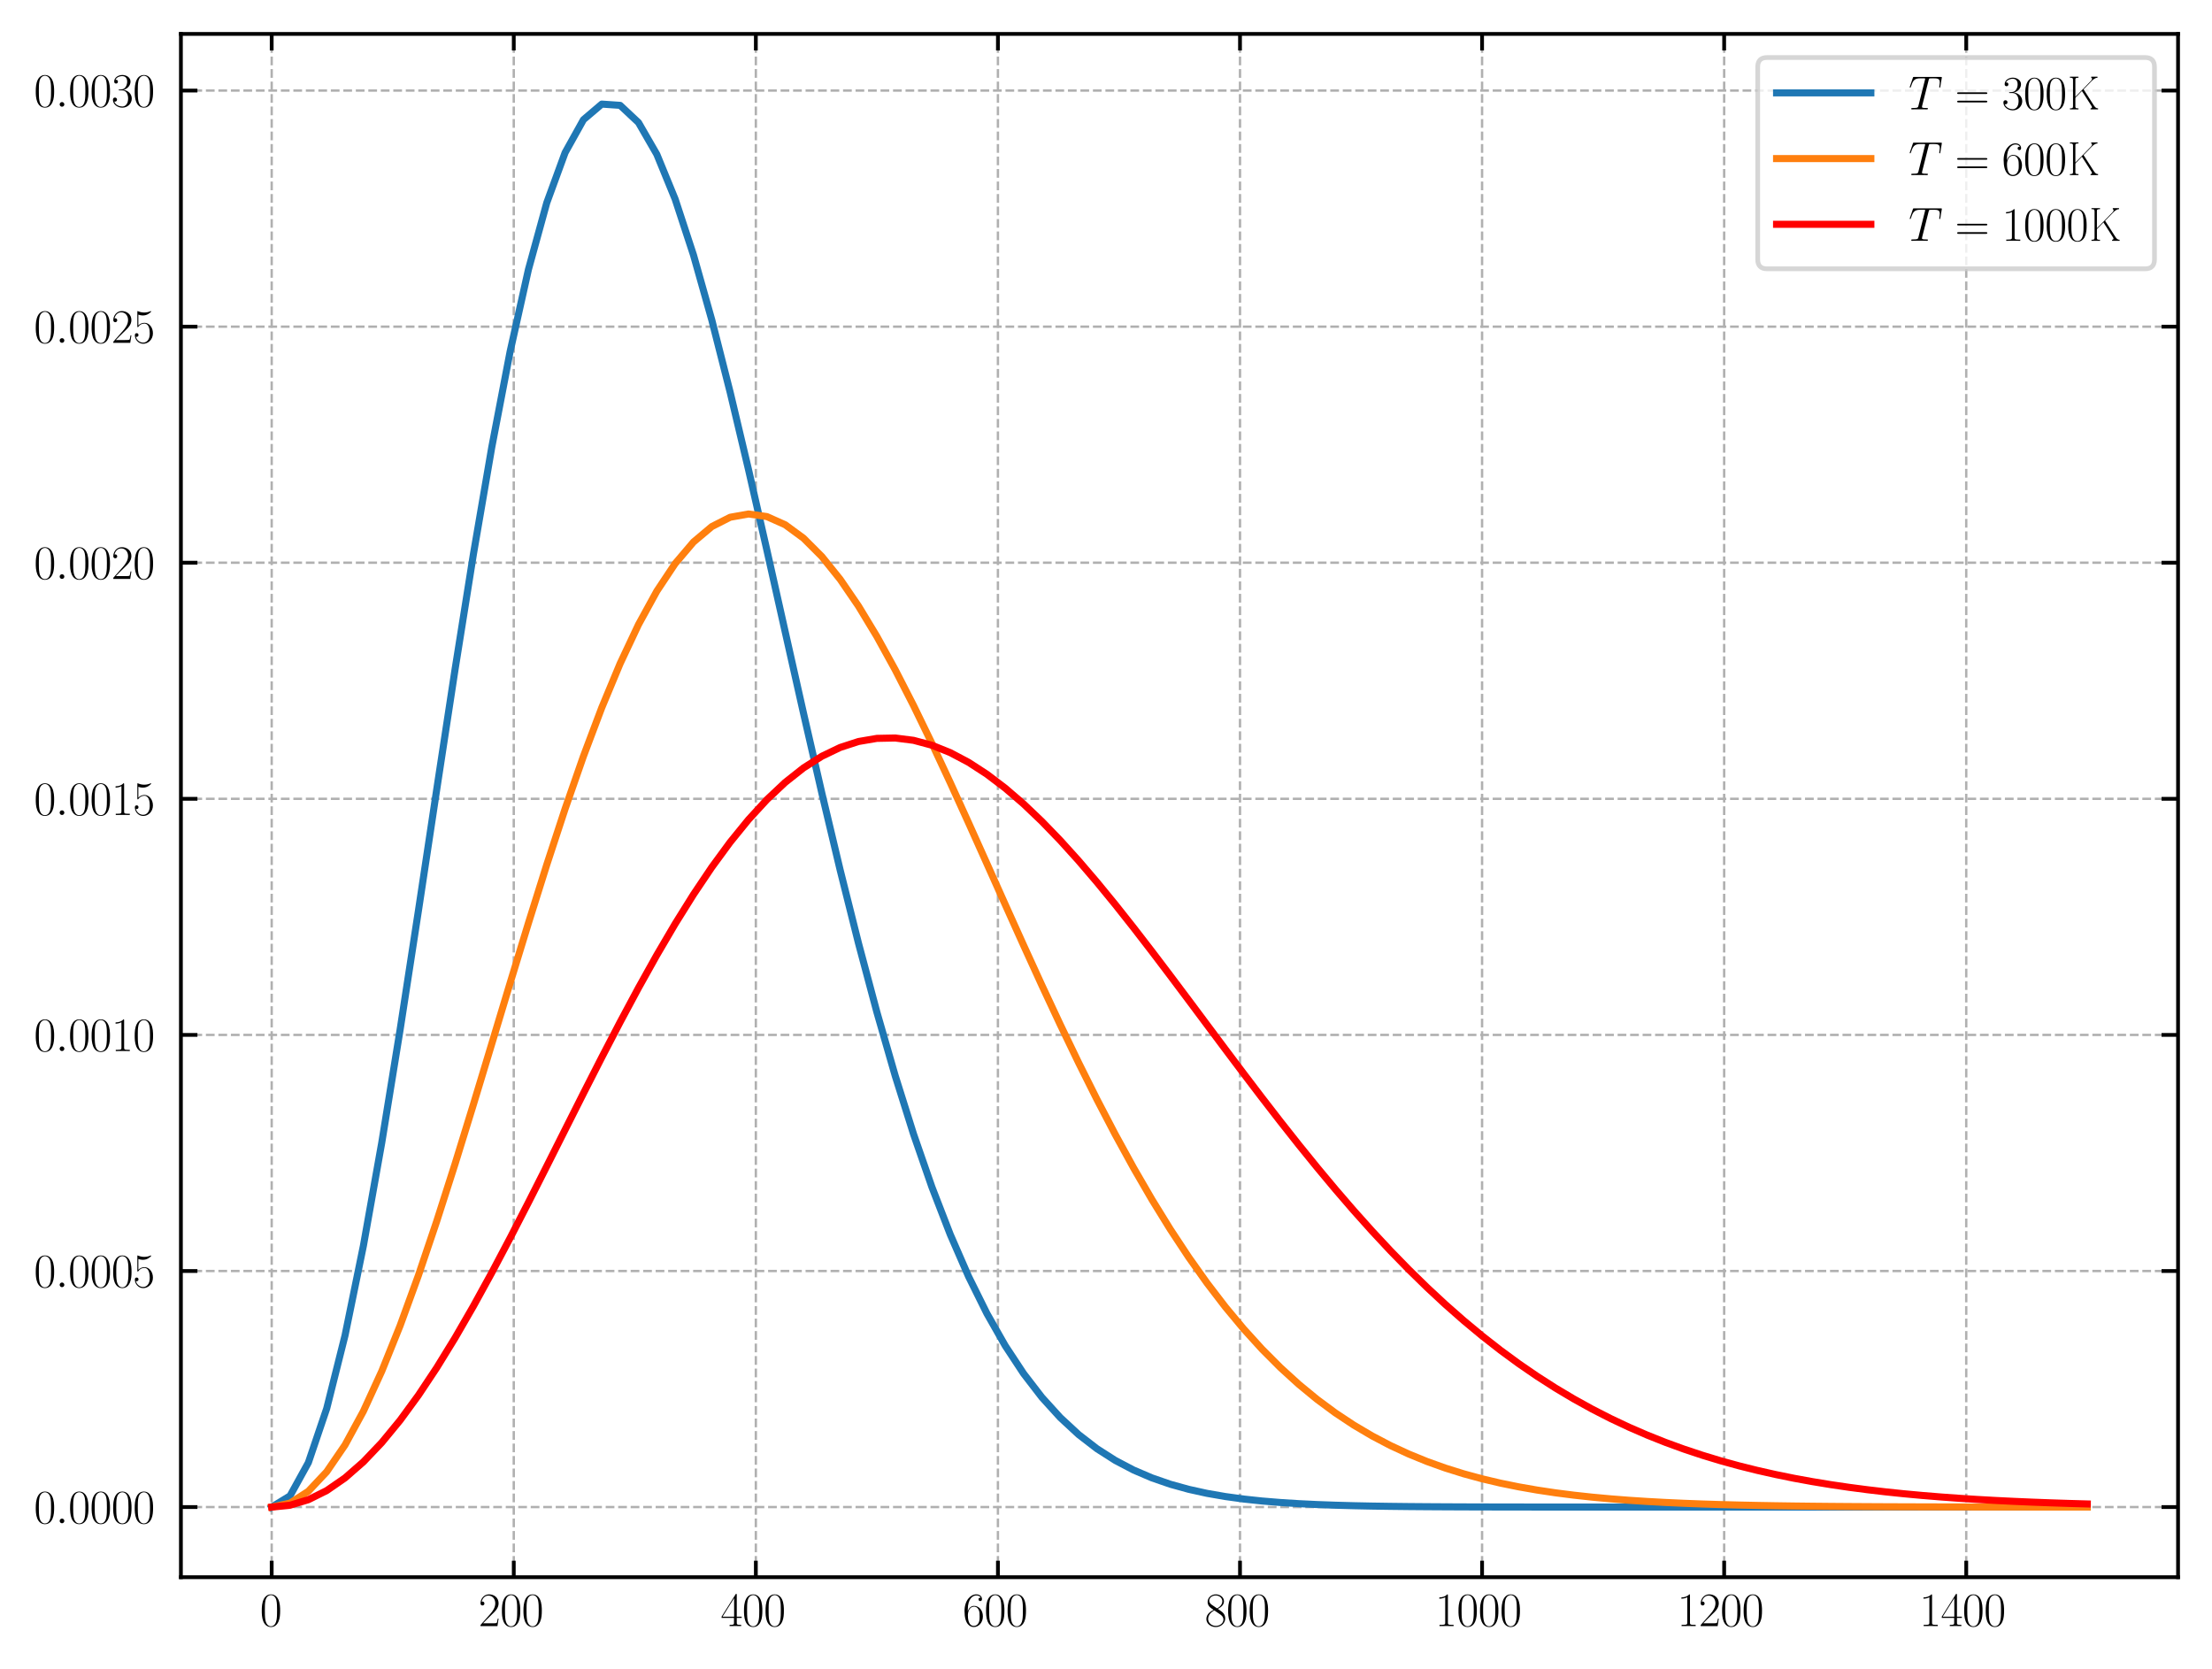 <?xml version="1.0" encoding="utf-8" standalone="no"?>
<!DOCTYPE svg PUBLIC "-//W3C//DTD SVG 1.1//EN"
  "http://www.w3.org/Graphics/SVG/1.1/DTD/svg11.dtd">
<svg xmlns:xlink="http://www.w3.org/1999/xlink" width="469.2pt" height="354pt" viewBox="0 0 469.2 354" xmlns="http://www.w3.org/2000/svg" version="1.1">
 <defs>
  <style type="text/css">*{stroke-linejoin: round; stroke-linecap: butt}</style>
 </defs>
 <g id="figure_1">
  <g id="patch_1">
   <path d="M 0 354 
L 469.2 354 
L 469.2 0 
L 0 0 
z
" style="fill: #ffffff"/>
  </g>
  <g id="axes_1">
   <g id="patch_2">
    <path d="M 38.374 334.501 
L 462 334.501 
L 462 7.2 
L 38.374 7.2 
z
" style="fill: #ffffff"/>
   </g>
   <g id="matplotlib.axis_1">
    <g id="xtick_1">
     <g id="line2d_1">
      <path d="M 57.63 334.501 
L 57.63 7.2 
" clip-path="url(#p1ff57b399e)" style="fill: none; stroke-dasharray: 1.85,0.8; stroke-dashoffset: 0; stroke: #b0b0b0; stroke-width: 0.5"/>
     </g>
     <g id="line2d_2">
      <defs>
       <path id="mb04b66359d" d="M 0 0 
L 0 -3.5 
" style="stroke: #000000; stroke-width: 0.8"/>
      </defs>
      <g>
       <use xlink:href="#mb04b66359d" x="57.63" y="334.501" style="stroke: #000000; stroke-width: 0.8"/>
      </g>
     </g>
     <g id="line2d_3">
      <defs>
       <path id="mda75bf65f1" d="M 0 0 
L 0 3.5 
" style="stroke: #000000; stroke-width: 0.8"/>
      </defs>
      <g>
       <use xlink:href="#mda75bf65f1" x="57.63" y="7.2" style="stroke: #000000; stroke-width: 0.8"/>
      </g>
     </g>
     <g id="text_1">
      <!-- $\mathdefault{0}$ -->
      <g transform="translate(55.139 344.863) scale(0.1 -0.1)">
       <defs>
        <path id="CMR17-30" d="M 2688 2038 
C 2688 2430 2682 3099 2413 3613 
C 2176 4063 1798 4224 1466 4224 
C 1158 4224 768 4082 525 3620 
C 269 3137 243 2539 243 2038 
C 243 1671 250 1112 448 623 
C 723 -39 1216 -128 1466 -128 
C 1760 -128 2208 -7 2470 604 
C 2662 1048 2688 1568 2688 2038 
z
M 1466 -26 
C 1056 -26 813 328 723 816 
C 653 1196 653 1749 653 2109 
C 653 2604 653 3015 736 3407 
C 858 3954 1216 4121 1466 4121 
C 1728 4121 2067 3947 2189 3420 
C 2272 3054 2278 2623 2278 2109 
C 2278 1691 2278 1176 2202 797 
C 2067 96 1690 -26 1466 -26 
z
" transform="scale(0.016)"/>
       </defs>
       <use xlink:href="#CMR17-30" transform="scale(0.996)"/>
      </g>
     </g>
    </g>
    <g id="xtick_2">
     <g id="line2d_4">
      <path d="M 108.978 334.501 
L 108.978 7.2 
" clip-path="url(#p1ff57b399e)" style="fill: none; stroke-dasharray: 1.85,0.8; stroke-dashoffset: 0; stroke: #b0b0b0; stroke-width: 0.5"/>
     </g>
     <g id="line2d_5">
      <g>
       <use xlink:href="#mb04b66359d" x="108.978" y="334.501" style="stroke: #000000; stroke-width: 0.8"/>
      </g>
     </g>
     <g id="line2d_6">
      <g>
       <use xlink:href="#mda75bf65f1" x="108.978" y="7.2" style="stroke: #000000; stroke-width: 0.8"/>
      </g>
     </g>
     <g id="text_2">
      <!-- $\mathdefault{200}$ -->
      <g transform="translate(101.506 344.863) scale(0.1 -0.1)">
       <defs>
        <path id="CMR17-32" d="M 2669 990 
L 2554 990 
C 2490 537 2438 460 2413 422 
C 2381 371 1920 371 1830 371 
L 602 371 
C 832 620 1280 1073 1824 1596 
C 2214 1966 2669 2400 2669 3033 
C 2669 3788 2067 4224 1395 4224 
C 691 4224 262 3603 262 3027 
C 262 2777 448 2745 525 2745 
C 589 2745 781 2783 781 3007 
C 781 3206 614 3264 525 3264 
C 486 3264 448 3257 422 3244 
C 544 3788 915 4057 1306 4057 
C 1862 4057 2227 3616 2227 3033 
C 2227 2477 1901 1998 1536 1583 
L 262 147 
L 262 0 
L 2515 0 
L 2669 990 
z
" transform="scale(0.016)"/>
       </defs>
       <use xlink:href="#CMR17-32" transform="scale(0.996)"/>
       <use xlink:href="#CMR17-30" transform="translate(45.69 0) scale(0.996)"/>
       <use xlink:href="#CMR17-30" transform="translate(91.381 0) scale(0.996)"/>
      </g>
     </g>
    </g>
    <g id="xtick_3">
     <g id="line2d_7">
      <path d="M 160.327 334.501 
L 160.327 7.2 
" clip-path="url(#p1ff57b399e)" style="fill: none; stroke-dasharray: 1.85,0.8; stroke-dashoffset: 0; stroke: #b0b0b0; stroke-width: 0.5"/>
     </g>
     <g id="line2d_8">
      <g>
       <use xlink:href="#mb04b66359d" x="160.327" y="334.501" style="stroke: #000000; stroke-width: 0.8"/>
      </g>
     </g>
     <g id="line2d_9">
      <g>
       <use xlink:href="#mda75bf65f1" x="160.327" y="7.2" style="stroke: #000000; stroke-width: 0.8"/>
      </g>
     </g>
     <g id="text_3">
      <!-- $\mathdefault{400}$ -->
      <g transform="translate(152.855 344.863) scale(0.1 -0.1)">
       <defs>
        <path id="CMR17-34" d="M 2150 4147 
C 2150 4281 2144 4288 2029 4288 
L 128 1254 
L 128 1088 
L 1779 1088 
L 1779 460 
C 1779 230 1766 166 1318 166 
L 1197 166 
L 1197 0 
C 1402 12 1747 12 1965 12 
C 2182 12 2528 12 2733 0 
L 2733 166 
L 2611 166 
C 2163 166 2150 230 2150 460 
L 2150 1088 
L 2803 1088 
L 2803 1254 
L 2150 1254 
L 2150 4147 
z
M 1798 3723 
L 1798 1254 
L 256 1254 
L 1798 3723 
z
" transform="scale(0.016)"/>
       </defs>
       <use xlink:href="#CMR17-34" transform="scale(0.996)"/>
       <use xlink:href="#CMR17-30" transform="translate(45.69 0) scale(0.996)"/>
       <use xlink:href="#CMR17-30" transform="translate(91.381 0) scale(0.996)"/>
      </g>
     </g>
    </g>
    <g id="xtick_4">
     <g id="line2d_10">
      <path d="M 211.675 334.501 
L 211.675 7.2 
" clip-path="url(#p1ff57b399e)" style="fill: none; stroke-dasharray: 1.85,0.8; stroke-dashoffset: 0; stroke: #b0b0b0; stroke-width: 0.5"/>
     </g>
     <g id="line2d_11">
      <g>
       <use xlink:href="#mb04b66359d" x="211.675" y="334.501" style="stroke: #000000; stroke-width: 0.8"/>
      </g>
     </g>
     <g id="line2d_12">
      <g>
       <use xlink:href="#mda75bf65f1" x="211.675" y="7.2" style="stroke: #000000; stroke-width: 0.8"/>
      </g>
     </g>
     <g id="text_4">
      <!-- $\mathdefault{600}$ -->
      <g transform="translate(204.203 344.863) scale(0.1 -0.1)">
       <defs>
        <path id="CMR17-36" d="M 678 2198 
C 678 3712 1395 4076 1811 4076 
C 1946 4076 2272 4049 2400 3782 
C 2298 3782 2106 3782 2106 3558 
C 2106 3385 2246 3328 2336 3328 
C 2394 3328 2566 3353 2566 3571 
C 2566 3987 2246 4224 1805 4224 
C 1043 4224 243 3411 243 2011 
C 243 257 966 -128 1478 -128 
C 2099 -128 2688 431 2688 1295 
C 2688 2101 2170 2688 1517 2688 
C 1126 2688 838 2430 678 1979 
L 678 2198 
z
M 1478 25 
C 691 25 691 1212 691 1450 
C 691 1914 909 2585 1504 2585 
C 1613 2585 1926 2585 2138 2140 
C 2253 1889 2253 1624 2253 1302 
C 2253 954 2253 696 2118 438 
C 1978 173 1773 25 1478 25 
z
" transform="scale(0.016)"/>
       </defs>
       <use xlink:href="#CMR17-36" transform="scale(0.996)"/>
       <use xlink:href="#CMR17-30" transform="translate(45.69 0) scale(0.996)"/>
       <use xlink:href="#CMR17-30" transform="translate(91.381 0) scale(0.996)"/>
      </g>
     </g>
    </g>
    <g id="xtick_5">
     <g id="line2d_13">
      <path d="M 263.024 334.501 
L 263.024 7.2 
" clip-path="url(#p1ff57b399e)" style="fill: none; stroke-dasharray: 1.85,0.8; stroke-dashoffset: 0; stroke: #b0b0b0; stroke-width: 0.5"/>
     </g>
     <g id="line2d_14">
      <g>
       <use xlink:href="#mb04b66359d" x="263.024" y="334.501" style="stroke: #000000; stroke-width: 0.8"/>
      </g>
     </g>
     <g id="line2d_15">
      <g>
       <use xlink:href="#mda75bf65f1" x="263.024" y="7.2" style="stroke: #000000; stroke-width: 0.8"/>
      </g>
     </g>
     <g id="text_5">
      <!-- $\mathdefault{800}$ -->
      <g transform="translate(255.552 344.863) scale(0.1 -0.1)">
       <defs>
        <path id="CMR17-38" d="M 1741 2289 
C 2144 2494 2554 2803 2554 3298 
C 2554 3884 1990 4224 1472 4224 
C 890 4224 378 3800 378 3215 
C 378 3054 416 2777 666 2533 
C 730 2469 998 2276 1171 2154 
C 883 2006 211 1652 211 945 
C 211 282 838 -128 1459 -128 
C 2144 -128 2720 366 2720 1022 
C 2720 1607 2330 1877 2074 2051 
L 1741 2289 
z
M 902 2855 
C 851 2887 595 3086 595 3388 
C 595 3781 998 4076 1459 4076 
C 1965 4076 2336 3716 2336 3298 
C 2336 2700 1670 2359 1638 2359 
C 1632 2359 1626 2359 1574 2398 
L 902 2855 
z
M 2080 1536 
C 2176 1466 2483 1253 2483 861 
C 2483 385 2010 25 1472 25 
C 890 25 448 443 448 951 
C 448 1459 838 1884 1280 2083 
L 2080 1536 
z
" transform="scale(0.016)"/>
       </defs>
       <use xlink:href="#CMR17-38" transform="scale(0.996)"/>
       <use xlink:href="#CMR17-30" transform="translate(45.69 0) scale(0.996)"/>
       <use xlink:href="#CMR17-30" transform="translate(91.381 0) scale(0.996)"/>
      </g>
     </g>
    </g>
    <g id="xtick_6">
     <g id="line2d_16">
      <path d="M 314.372 334.501 
L 314.372 7.2 
" clip-path="url(#p1ff57b399e)" style="fill: none; stroke-dasharray: 1.85,0.8; stroke-dashoffset: 0; stroke: #b0b0b0; stroke-width: 0.5"/>
     </g>
     <g id="line2d_17">
      <g>
       <use xlink:href="#mb04b66359d" x="314.372" y="334.501" style="stroke: #000000; stroke-width: 0.8"/>
      </g>
     </g>
     <g id="line2d_18">
      <g>
       <use xlink:href="#mda75bf65f1" x="314.372" y="7.2" style="stroke: #000000; stroke-width: 0.8"/>
      </g>
     </g>
     <g id="text_6">
      <!-- $\mathdefault{1000}$ -->
      <g transform="translate(304.41 344.863) scale(0.1 -0.1)">
       <defs>
        <path id="CMR17-31" d="M 1702 4083 
C 1702 4217 1696 4224 1606 4224 
C 1357 3927 979 3833 621 3820 
C 602 3820 570 3820 563 3808 
C 557 3795 557 3782 557 3648 
C 755 3648 1088 3686 1344 3839 
L 1344 467 
C 1344 243 1331 166 781 166 
L 589 166 
L 589 0 
C 896 6 1216 12 1523 12 
C 1830 12 2150 6 2458 0 
L 2458 166 
L 2266 166 
C 1715 166 1702 236 1702 467 
L 1702 4083 
z
" transform="scale(0.016)"/>
       </defs>
       <use xlink:href="#CMR17-31" transform="scale(0.996)"/>
       <use xlink:href="#CMR17-30" transform="translate(45.69 0) scale(0.996)"/>
       <use xlink:href="#CMR17-30" transform="translate(91.381 0) scale(0.996)"/>
       <use xlink:href="#CMR17-30" transform="translate(137.071 0) scale(0.996)"/>
      </g>
     </g>
    </g>
    <g id="xtick_7">
     <g id="line2d_19">
      <path d="M 365.721 334.501 
L 365.721 7.2 
" clip-path="url(#p1ff57b399e)" style="fill: none; stroke-dasharray: 1.85,0.8; stroke-dashoffset: 0; stroke: #b0b0b0; stroke-width: 0.5"/>
     </g>
     <g id="line2d_20">
      <g>
       <use xlink:href="#mb04b66359d" x="365.721" y="334.501" style="stroke: #000000; stroke-width: 0.8"/>
      </g>
     </g>
     <g id="line2d_21">
      <g>
       <use xlink:href="#mda75bf65f1" x="365.721" y="7.2" style="stroke: #000000; stroke-width: 0.8"/>
      </g>
     </g>
     <g id="text_7">
      <!-- $\mathdefault{1200}$ -->
      <g transform="translate(355.758 344.863) scale(0.1 -0.1)">
       <use xlink:href="#CMR17-31" transform="scale(0.996)"/>
       <use xlink:href="#CMR17-32" transform="translate(45.69 0) scale(0.996)"/>
       <use xlink:href="#CMR17-30" transform="translate(91.381 0) scale(0.996)"/>
       <use xlink:href="#CMR17-30" transform="translate(137.071 0) scale(0.996)"/>
      </g>
     </g>
    </g>
    <g id="xtick_8">
     <g id="line2d_22">
      <path d="M 417.07 334.501 
L 417.07 7.2 
" clip-path="url(#p1ff57b399e)" style="fill: none; stroke-dasharray: 1.85,0.8; stroke-dashoffset: 0; stroke: #b0b0b0; stroke-width: 0.5"/>
     </g>
     <g id="line2d_23">
      <g>
       <use xlink:href="#mb04b66359d" x="417.07" y="334.501" style="stroke: #000000; stroke-width: 0.8"/>
      </g>
     </g>
     <g id="line2d_24">
      <g>
       <use xlink:href="#mda75bf65f1" x="417.07" y="7.2" style="stroke: #000000; stroke-width: 0.8"/>
      </g>
     </g>
     <g id="text_8">
      <!-- $\mathdefault{1400}$ -->
      <g transform="translate(407.107 344.863) scale(0.1 -0.1)">
       <use xlink:href="#CMR17-31" transform="scale(0.996)"/>
       <use xlink:href="#CMR17-34" transform="translate(45.69 0) scale(0.996)"/>
       <use xlink:href="#CMR17-30" transform="translate(91.381 0) scale(0.996)"/>
       <use xlink:href="#CMR17-30" transform="translate(137.071 0) scale(0.996)"/>
      </g>
     </g>
    </g>
   </g>
   <g id="matplotlib.axis_2">
    <g id="ytick_1">
     <g id="line2d_25">
      <path d="M 38.374 319.624 
L 462 319.624 
" clip-path="url(#p1ff57b399e)" style="fill: none; stroke-dasharray: 1.85,0.8; stroke-dashoffset: 0; stroke: #b0b0b0; stroke-width: 0.5"/>
     </g>
     <g id="line2d_26">
      <defs>
       <path id="mdb22351d8a" d="M 0 0 
L 3.5 0 
" style="stroke: #000000; stroke-width: 0.8"/>
      </defs>
      <g>
       <use xlink:href="#mdb22351d8a" x="38.374" y="319.624" style="stroke: #000000; stroke-width: 0.8"/>
      </g>
     </g>
     <g id="line2d_27">
      <defs>
       <path id="m914dab67fb" d="M 0 0 
L -3.5 0 
" style="stroke: #000000; stroke-width: 0.8"/>
      </defs>
      <g>
       <use xlink:href="#m914dab67fb" x="462" y="319.624" style="stroke: #000000; stroke-width: 0.8"/>
      </g>
     </g>
     <g id="text_9">
      <!-- $\mathdefault{0.0000}$ -->
      <g transform="translate(7.2 323.055) scale(0.1 -0.1)">
       <defs>
        <path id="CMMI12-3a" d="M 1178 307 
C 1178 492 1024 620 870 620 
C 685 620 557 467 557 313 
C 557 128 710 0 864 0 
C 1050 0 1178 153 1178 307 
z
" transform="scale(0.016)"/>
       </defs>
       <use xlink:href="#CMR17-30" transform="scale(0.996)"/>
       <use xlink:href="#CMMI12-3a" transform="translate(45.69 0) scale(0.996)"/>
       <use xlink:href="#CMR17-30" transform="translate(72.788 0) scale(0.996)"/>
       <use xlink:href="#CMR17-30" transform="translate(118.478 0) scale(0.996)"/>
       <use xlink:href="#CMR17-30" transform="translate(164.169 0) scale(0.996)"/>
       <use xlink:href="#CMR17-30" transform="translate(209.859 0) scale(0.996)"/>
      </g>
     </g>
    </g>
    <g id="ytick_2">
     <g id="line2d_28">
      <path d="M 38.374 269.554 
L 462 269.554 
" clip-path="url(#p1ff57b399e)" style="fill: none; stroke-dasharray: 1.85,0.8; stroke-dashoffset: 0; stroke: #b0b0b0; stroke-width: 0.5"/>
     </g>
     <g id="line2d_29">
      <g>
       <use xlink:href="#mdb22351d8a" x="38.374" y="269.554" style="stroke: #000000; stroke-width: 0.8"/>
      </g>
     </g>
     <g id="line2d_30">
      <g>
       <use xlink:href="#m914dab67fb" x="462" y="269.554" style="stroke: #000000; stroke-width: 0.8"/>
      </g>
     </g>
     <g id="text_10">
      <!-- $\mathdefault{0.0005}$ -->
      <g transform="translate(7.2 272.985) scale(0.1 -0.1)">
       <defs>
        <path id="CMR17-35" d="M 730 3750 
C 794 3724 1056 3641 1325 3641 
C 1920 3641 2246 3961 2432 4140 
C 2432 4191 2432 4224 2394 4224 
C 2387 4224 2374 4224 2323 4198 
C 2099 4102 1837 4032 1517 4032 
C 1325 4032 1037 4055 723 4191 
C 653 4224 640 4224 634 4224 
C 602 4224 595 4217 595 4090 
L 595 2231 
C 595 2113 595 2080 659 2080 
C 691 2080 704 2093 736 2139 
C 941 2435 1222 2560 1542 2560 
C 1766 2560 2246 2415 2246 1293 
C 2246 1087 2246 716 2054 422 
C 1894 159 1645 25 1370 25 
C 947 25 518 319 403 812 
C 429 806 480 793 506 793 
C 589 793 749 838 749 1036 
C 749 1209 627 1280 506 1280 
C 358 1280 262 1190 262 1011 
C 262 454 704 -128 1382 -128 
C 2042 -128 2669 441 2669 1267 
C 2669 2054 2170 2662 1549 2662 
C 1222 2662 947 2540 730 2304 
L 730 3750 
z
" transform="scale(0.016)"/>
       </defs>
       <use xlink:href="#CMR17-30" transform="scale(0.996)"/>
       <use xlink:href="#CMMI12-3a" transform="translate(45.69 0) scale(0.996)"/>
       <use xlink:href="#CMR17-30" transform="translate(72.788 0) scale(0.996)"/>
       <use xlink:href="#CMR17-30" transform="translate(118.478 0) scale(0.996)"/>
       <use xlink:href="#CMR17-30" transform="translate(164.169 0) scale(0.996)"/>
       <use xlink:href="#CMR17-35" transform="translate(209.859 0) scale(0.996)"/>
      </g>
     </g>
    </g>
    <g id="ytick_3">
     <g id="line2d_31">
      <path d="M 38.374 219.484 
L 462 219.484 
" clip-path="url(#p1ff57b399e)" style="fill: none; stroke-dasharray: 1.85,0.8; stroke-dashoffset: 0; stroke: #b0b0b0; stroke-width: 0.5"/>
     </g>
     <g id="line2d_32">
      <g>
       <use xlink:href="#mdb22351d8a" x="38.374" y="219.484" style="stroke: #000000; stroke-width: 0.8"/>
      </g>
     </g>
     <g id="line2d_33">
      <g>
       <use xlink:href="#m914dab67fb" x="462" y="219.484" style="stroke: #000000; stroke-width: 0.8"/>
      </g>
     </g>
     <g id="text_11">
      <!-- $\mathdefault{0.0010}$ -->
      <g transform="translate(7.2 222.914) scale(0.1 -0.1)">
       <use xlink:href="#CMR17-30" transform="scale(0.996)"/>
       <use xlink:href="#CMMI12-3a" transform="translate(45.69 0) scale(0.996)"/>
       <use xlink:href="#CMR17-30" transform="translate(72.788 0) scale(0.996)"/>
       <use xlink:href="#CMR17-30" transform="translate(118.478 0) scale(0.996)"/>
       <use xlink:href="#CMR17-31" transform="translate(164.169 0) scale(0.996)"/>
       <use xlink:href="#CMR17-30" transform="translate(209.859 0) scale(0.996)"/>
      </g>
     </g>
    </g>
    <g id="ytick_4">
     <g id="line2d_34">
      <path d="M 38.374 169.413 
L 462 169.413 
" clip-path="url(#p1ff57b399e)" style="fill: none; stroke-dasharray: 1.85,0.8; stroke-dashoffset: 0; stroke: #b0b0b0; stroke-width: 0.5"/>
     </g>
     <g id="line2d_35">
      <g>
       <use xlink:href="#mdb22351d8a" x="38.374" y="169.413" style="stroke: #000000; stroke-width: 0.8"/>
      </g>
     </g>
     <g id="line2d_36">
      <g>
       <use xlink:href="#m914dab67fb" x="462" y="169.413" style="stroke: #000000; stroke-width: 0.8"/>
      </g>
     </g>
     <g id="text_12">
      <!-- $\mathdefault{0.0015}$ -->
      <g transform="translate(7.2 172.844) scale(0.1 -0.1)">
       <use xlink:href="#CMR17-30" transform="scale(0.996)"/>
       <use xlink:href="#CMMI12-3a" transform="translate(45.69 0) scale(0.996)"/>
       <use xlink:href="#CMR17-30" transform="translate(72.788 0) scale(0.996)"/>
       <use xlink:href="#CMR17-30" transform="translate(118.478 0) scale(0.996)"/>
       <use xlink:href="#CMR17-31" transform="translate(164.169 0) scale(0.996)"/>
       <use xlink:href="#CMR17-35" transform="translate(209.859 0) scale(0.996)"/>
      </g>
     </g>
    </g>
    <g id="ytick_5">
     <g id="line2d_37">
      <path d="M 38.374 119.343 
L 462 119.343 
" clip-path="url(#p1ff57b399e)" style="fill: none; stroke-dasharray: 1.85,0.8; stroke-dashoffset: 0; stroke: #b0b0b0; stroke-width: 0.5"/>
     </g>
     <g id="line2d_38">
      <g>
       <use xlink:href="#mdb22351d8a" x="38.374" y="119.343" style="stroke: #000000; stroke-width: 0.8"/>
      </g>
     </g>
     <g id="line2d_39">
      <g>
       <use xlink:href="#m914dab67fb" x="462" y="119.343" style="stroke: #000000; stroke-width: 0.8"/>
      </g>
     </g>
     <g id="text_13">
      <!-- $\mathdefault{0.0020}$ -->
      <g transform="translate(7.2 122.774) scale(0.1 -0.1)">
       <use xlink:href="#CMR17-30" transform="scale(0.996)"/>
       <use xlink:href="#CMMI12-3a" transform="translate(45.69 0) scale(0.996)"/>
       <use xlink:href="#CMR17-30" transform="translate(72.788 0) scale(0.996)"/>
       <use xlink:href="#CMR17-30" transform="translate(118.478 0) scale(0.996)"/>
       <use xlink:href="#CMR17-32" transform="translate(164.169 0) scale(0.996)"/>
       <use xlink:href="#CMR17-30" transform="translate(209.859 0) scale(0.996)"/>
      </g>
     </g>
    </g>
    <g id="ytick_6">
     <g id="line2d_40">
      <path d="M 38.374 69.273 
L 462 69.273 
" clip-path="url(#p1ff57b399e)" style="fill: none; stroke-dasharray: 1.85,0.8; stroke-dashoffset: 0; stroke: #b0b0b0; stroke-width: 0.5"/>
     </g>
     <g id="line2d_41">
      <g>
       <use xlink:href="#mdb22351d8a" x="38.374" y="69.273" style="stroke: #000000; stroke-width: 0.8"/>
      </g>
     </g>
     <g id="line2d_42">
      <g>
       <use xlink:href="#m914dab67fb" x="462" y="69.273" style="stroke: #000000; stroke-width: 0.8"/>
      </g>
     </g>
     <g id="text_14">
      <!-- $\mathdefault{0.0025}$ -->
      <g transform="translate(7.2 72.704) scale(0.1 -0.1)">
       <use xlink:href="#CMR17-30" transform="scale(0.996)"/>
       <use xlink:href="#CMMI12-3a" transform="translate(45.69 0) scale(0.996)"/>
       <use xlink:href="#CMR17-30" transform="translate(72.788 0) scale(0.996)"/>
       <use xlink:href="#CMR17-30" transform="translate(118.478 0) scale(0.996)"/>
       <use xlink:href="#CMR17-32" transform="translate(164.169 0) scale(0.996)"/>
       <use xlink:href="#CMR17-35" transform="translate(209.859 0) scale(0.996)"/>
      </g>
     </g>
    </g>
    <g id="ytick_7">
     <g id="line2d_43">
      <path d="M 38.374 19.203 
L 462 19.203 
" clip-path="url(#p1ff57b399e)" style="fill: none; stroke-dasharray: 1.85,0.8; stroke-dashoffset: 0; stroke: #b0b0b0; stroke-width: 0.5"/>
     </g>
     <g id="line2d_44">
      <g>
       <use xlink:href="#mdb22351d8a" x="38.374" y="19.203" style="stroke: #000000; stroke-width: 0.8"/>
      </g>
     </g>
     <g id="line2d_45">
      <g>
       <use xlink:href="#m914dab67fb" x="462" y="19.203" style="stroke: #000000; stroke-width: 0.8"/>
      </g>
     </g>
     <g id="text_15">
      <!-- $\mathdefault{0.0030}$ -->
      <g transform="translate(7.2 22.633) scale(0.1 -0.1)">
       <defs>
        <path id="CMR17-33" d="M 1414 2176 
C 1984 2176 2234 1673 2234 1094 
C 2234 322 1824 25 1453 25 
C 1114 25 563 193 390 691 
C 422 678 454 678 486 678 
C 640 678 755 780 755 947 
C 755 1132 614 1216 486 1216 
C 378 1216 211 1164 211 927 
C 211 335 787 -128 1466 -128 
C 2176 -128 2720 432 2720 1087 
C 2720 1718 2208 2176 1600 2246 
C 2086 2347 2554 2776 2554 3353 
C 2554 3856 2048 4224 1472 4224 
C 890 4224 378 3862 378 3347 
C 378 3123 544 3084 627 3084 
C 762 3084 877 3167 877 3334 
C 877 3500 762 3584 627 3584 
C 602 3584 570 3584 544 3571 
C 730 3999 1235 4076 1459 4076 
C 1683 4076 2106 3966 2106 3347 
C 2106 3167 2080 2851 1862 2574 
C 1670 2329 1453 2316 1242 2297 
C 1210 2297 1062 2284 1037 2284 
C 992 2278 966 2272 966 2227 
C 966 2182 973 2176 1101 2176 
L 1414 2176 
z
" transform="scale(0.016)"/>
       </defs>
       <use xlink:href="#CMR17-30" transform="scale(0.996)"/>
       <use xlink:href="#CMMI12-3a" transform="translate(45.69 0) scale(0.996)"/>
       <use xlink:href="#CMR17-30" transform="translate(72.788 0) scale(0.996)"/>
       <use xlink:href="#CMR17-30" transform="translate(118.478 0) scale(0.996)"/>
       <use xlink:href="#CMR17-33" transform="translate(164.169 0) scale(0.996)"/>
       <use xlink:href="#CMR17-30" transform="translate(209.859 0) scale(0.996)"/>
      </g>
     </g>
    </g>
   </g>
   <g id="line2d_46">
    <path d="M 57.63 319.624 
L 61.52 317.245 
L 65.41 310.192 
L 69.3 298.713 
L 73.19 283.208 
L 77.08 264.213 
L 80.97 242.377 
L 84.86 218.434 
L 88.75 193.172 
L 92.64 167.403 
L 96.53 141.93 
L 100.42 117.516 
L 104.31 94.86 
L 108.2 74.572 
L 112.09 57.158 
L 115.98 43.001 
L 119.87 32.366 
L 123.76 25.386 
L 127.651 22.077 
L 131.541 22.343 
L 135.431 25.988 
L 139.321 32.732 
L 143.211 42.231 
L 147.101 54.092 
L 150.991 67.893 
L 154.881 83.203 
L 158.771 99.592 
L 162.661 116.65 
L 166.551 133.996 
L 170.441 151.288 
L 174.331 168.227 
L 178.221 184.562 
L 182.111 200.091 
L 186.001 214.662 
L 189.891 228.167 
L 193.781 240.539 
L 197.671 251.75 
L 201.561 261.804 
L 205.451 270.729 
L 209.341 278.577 
L 213.231 285.412 
L 217.121 291.313 
L 221.011 296.361 
L 224.902 300.642 
L 228.792 304.244 
L 232.682 307.248 
L 236.572 309.733 
L 240.462 311.774 
L 244.352 313.435 
L 248.242 314.778 
L 252.132 315.855 
L 256.022 316.712 
L 259.912 317.389 
L 263.802 317.92 
L 267.692 318.334 
L 271.582 318.653 
L 275.472 318.898 
L 279.362 319.085 
L 283.252 319.226 
L 287.142 319.333 
L 291.032 319.412 
L 294.922 319.47 
L 298.812 319.514 
L 302.702 319.545 
L 306.592 319.568 
L 310.482 319.585 
L 314.372 319.596 
L 318.263 319.605 
L 322.153 319.611 
L 326.043 319.615 
L 329.933 319.618 
L 333.823 319.62 
L 337.713 319.621 
L 341.603 319.622 
L 345.493 319.623 
L 349.383 319.623 
L 353.273 319.623 
L 357.163 319.624 
L 361.053 319.624 
L 364.943 319.624 
L 368.833 319.624 
L 372.723 319.624 
L 376.613 319.624 
L 380.503 319.624 
L 384.393 319.624 
L 388.283 319.624 
L 392.173 319.624 
L 396.063 319.624 
L 399.953 319.624 
L 403.843 319.624 
L 407.733 319.624 
L 411.623 319.624 
L 415.514 319.624 
L 419.404 319.624 
L 423.294 319.624 
L 427.184 319.624 
L 431.074 319.624 
L 434.964 319.624 
L 438.854 319.624 
L 442.744 319.624 
" clip-path="url(#p1ff57b399e)" style="fill: none; stroke: #1f77b4; stroke-width: 1.5; stroke-linecap: square"/>
   </g>
   <g id="line2d_47">
    <path d="M 57.63 319.624 
L 61.52 318.782 
L 65.41 316.27 
L 69.3 312.132 
L 73.19 306.442 
L 77.08 299.298 
L 80.97 290.825 
L 84.86 281.17 
L 88.75 270.496 
L 92.64 258.984 
L 96.53 246.827 
L 100.42 234.223 
L 104.31 221.376 
L 108.2 208.489 
L 112.09 195.76 
L 115.98 183.381 
L 119.87 171.531 
L 123.76 160.375 
L 127.651 150.062 
L 131.541 140.722 
L 135.431 132.464 
L 139.321 125.376 
L 143.211 119.523 
L 147.101 114.949 
L 150.991 111.674 
L 154.881 109.7 
L 158.771 109.006 
L 162.661 109.555 
L 166.551 111.291 
L 170.441 114.146 
L 174.331 118.038 
L 178.221 122.877 
L 182.111 128.563 
L 186.001 134.991 
L 189.891 142.055 
L 193.781 149.645 
L 197.671 157.655 
L 201.561 165.979 
L 205.451 174.515 
L 209.341 183.17 
L 213.231 191.855 
L 217.121 200.488 
L 221.011 208.996 
L 224.902 217.315 
L 228.792 225.389 
L 232.682 233.17 
L 236.572 240.62 
L 240.462 247.709 
L 244.352 254.414 
L 248.242 260.718 
L 252.132 266.614 
L 256.022 272.098 
L 259.912 277.173 
L 263.802 281.845 
L 267.692 286.126 
L 271.582 290.029 
L 275.472 293.572 
L 279.362 296.773 
L 283.252 299.652 
L 287.142 302.23 
L 291.032 304.528 
L 294.922 306.569 
L 298.812 308.372 
L 302.702 309.961 
L 306.592 311.353 
L 310.482 312.57 
L 314.372 313.627 
L 318.263 314.544 
L 322.153 315.335 
L 326.043 316.015 
L 329.933 316.598 
L 333.823 317.095 
L 337.713 317.517 
L 341.603 317.875 
L 345.493 318.177 
L 349.383 318.43 
L 353.273 318.643 
L 357.163 318.82 
L 361.053 318.967 
L 364.943 319.09 
L 368.833 319.19 
L 372.723 319.273 
L 376.613 319.341 
L 380.503 319.397 
L 384.393 319.442 
L 388.283 319.479 
L 392.173 319.508 
L 396.063 319.532 
L 399.953 319.552 
L 403.843 319.567 
L 407.733 319.579 
L 411.623 319.589 
L 415.514 319.597 
L 419.404 319.603 
L 423.294 319.607 
L 427.184 319.611 
L 431.074 319.614 
L 434.964 319.616 
L 438.854 319.618 
L 442.744 319.62 
" clip-path="url(#p1ff57b399e)" style="fill: none; stroke: #ff7f0e; stroke-width: 1.5; stroke-linecap: square"/>
   </g>
   <g id="line2d_48">
    <path d="M 57.63 319.624 
L 61.52 319.232 
L 65.41 318.061 
L 69.3 316.124 
L 73.19 313.439 
L 77.08 310.037 
L 80.97 305.953 
L 84.86 301.228 
L 88.75 295.914 
L 92.64 290.063 
L 96.53 283.737 
L 100.42 276.999 
L 104.31 269.918 
L 108.2 262.564 
L 112.09 255.008 
L 115.98 247.325 
L 119.87 239.588 
L 123.76 231.869 
L 127.651 224.238 
L 131.541 216.765 
L 135.431 209.516 
L 139.321 202.551 
L 143.211 195.928 
L 147.101 189.7 
L 150.991 183.914 
L 154.881 178.612 
L 158.771 173.829 
L 162.661 169.594 
L 166.551 165.933 
L 170.441 162.86 
L 174.331 160.388 
L 178.221 158.521 
L 182.111 157.259 
L 186.001 156.595 
L 189.891 156.517 
L 193.781 157.01 
L 197.671 158.051 
L 201.561 159.616 
L 205.451 161.677 
L 209.341 164.203 
L 213.231 167.159 
L 217.121 170.509 
L 221.011 174.217 
L 224.902 178.243 
L 228.792 182.549 
L 232.682 187.096 
L 236.572 191.844 
L 240.462 196.756 
L 244.352 201.795 
L 248.242 206.925 
L 252.132 212.111 
L 256.022 217.322 
L 259.912 222.527 
L 263.802 227.698 
L 267.692 232.809 
L 271.582 237.837 
L 275.472 242.761 
L 279.362 247.561 
L 283.252 252.223 
L 287.142 256.732 
L 291.032 261.077 
L 294.922 265.248 
L 298.812 269.238 
L 302.702 273.042 
L 306.592 276.657 
L 310.482 280.08 
L 314.372 283.312 
L 318.263 286.355 
L 322.153 289.209 
L 326.043 291.88 
L 329.933 294.372 
L 333.823 296.69 
L 337.713 298.84 
L 341.603 300.829 
L 345.493 302.664 
L 349.383 304.353 
L 353.273 305.902 
L 357.163 307.321 
L 361.053 308.616 
L 364.943 309.795 
L 368.833 310.866 
L 372.723 311.837 
L 376.613 312.714 
L 380.503 313.506 
L 384.393 314.217 
L 388.283 314.856 
L 392.173 315.428 
L 396.063 315.939 
L 399.953 316.394 
L 403.843 316.799 
L 407.733 317.158 
L 411.623 317.475 
L 415.514 317.756 
L 419.404 318.003 
L 423.294 318.22 
L 427.184 318.411 
L 431.074 318.578 
L 434.964 318.723 
L 438.854 318.85 
L 442.744 318.961 
" clip-path="url(#p1ff57b399e)" style="fill: none; stroke: #ff0000; stroke-width: 1.5; stroke-linecap: square"/>
   </g>
   <g id="patch_3">
    <path d="M 38.374 334.501 
L 38.374 7.2 
" style="fill: none; stroke: #000000; stroke-width: 0.8; stroke-linejoin: miter; stroke-linecap: square"/>
   </g>
   <g id="patch_4">
    <path d="M 462 334.501 
L 462 7.2 
" style="fill: none; stroke: #000000; stroke-width: 0.8; stroke-linejoin: miter; stroke-linecap: square"/>
   </g>
   <g id="patch_5">
    <path d="M 38.374 334.501 
L 462 334.501 
" style="fill: none; stroke: #000000; stroke-width: 0.8; stroke-linejoin: miter; stroke-linecap: square"/>
   </g>
   <g id="patch_6">
    <path d="M 38.374 7.2 
L 462 7.2 
" style="fill: none; stroke: #000000; stroke-width: 0.8; stroke-linejoin: miter; stroke-linecap: square"/>
   </g>
   <g id="legend_1">
    <g id="patch_7">
     <path d="M 374.838 57.01 
L 455 57.01 
Q 457 57.01 457 55.01 
L 457 14.2 
Q 457 12.2 455 12.2 
L 374.838 12.2 
Q 372.838 12.2 372.838 14.2 
L 372.838 55.01 
Q 372.838 57.01 374.838 57.01 
z
" style="fill: #ffffff; opacity: 0.8; stroke: #cccccc; stroke-linejoin: miter"/>
    </g>
    <g id="line2d_49">
     <path d="M 376.838 19.7 
L 386.838 19.7 
L 396.838 19.7 
" style="fill: none; stroke: #1f77b4; stroke-width: 1.5; stroke-linecap: square"/>
    </g>
    <g id="text_16">
     <!-- $T=300$K -->
     <g transform="translate(404.838 23.2) scale(0.1 -0.1)">
      <defs>
       <path id="CMMI12-54" d="M 2669 3886 
C 2707 4038 2720 4096 2816 4121 
C 2867 4134 3078 4134 3213 4134 
C 3853 4134 4154 4109 4154 3612 
C 4154 3516 4128 3274 4090 3038 
L 4083 2962 
C 4083 2937 4109 2898 4147 2898 
C 4211 2898 4211 2930 4230 3032 
L 4416 4159 
C 4429 4217 4429 4230 4429 4249 
C 4429 4319 4390 4319 4262 4319 
L 762 4319 
C 614 4319 608 4313 570 4198 
L 179 3051 
C 173 3038 154 2968 154 2962 
C 154 2930 179 2898 218 2898 
C 269 2898 282 2924 307 3007 
C 576 3777 710 4134 1562 4134 
L 1990 4134 
C 2144 4134 2208 4134 2208 4064 
C 2208 4045 2208 4032 2176 3917 
L 1318 497 
C 1254 249 1242 185 563 185 
C 403 185 358 185 358 64 
C 358 0 429 0 461 0 
C 621 0 787 12 947 12 
L 1946 12 
C 2106 12 2278 0 2438 0 
C 2509 0 2573 0 2573 121 
C 2573 185 2528 185 2362 185 
C 1786 185 1786 242 1786 338 
C 1786 344 1786 389 1811 491 
L 2669 3886 
z
" transform="scale(0.016)"/>
       <path id="CMR17-3d" d="M 4115 2048 
C 4211 2048 4307 2048 4307 2156 
C 4307 2272 4198 2272 4090 2272 
L 512 2272 
C 403 2272 294 2272 294 2156 
C 294 2048 390 2048 486 2048 
L 4115 2048 
z
M 4090 927 
C 4198 927 4307 927 4307 1043 
C 4307 1152 4211 1152 4115 1152 
L 486 1152 
C 390 1152 294 1152 294 1043 
C 294 927 403 927 512 927 
L 4090 927 
z
" transform="scale(0.016)"/>
       <path id="SFRM3583-4b" d="M 467 4352 
L 467 4211 
L 576 4211 
C 742 4211 877 4192 877 3943 
L 877 408 
C 877 159 768 140 467 140 
L 467 0 
L 1600 0 
L 1600 140 
L 1536 140 
C 1338 140 1184 153 1184 382 
C 1184 433 1190 484 1190 523 
L 1190 1491 
C 1190 1605 1325 1688 1402 1765 
C 1555 1924 1715 2083 1862 2242 
C 1926 2306 2003 2370 2054 2446 
L 2067 2446 
C 2099 2370 2150 2306 2195 2236 
L 2426 1879 
C 2669 1497 2918 1109 3162 726 
L 3283 535 
C 3334 459 3398 363 3398 280 
C 3398 198 3328 140 3213 140 
L 3213 0 
L 4211 0 
L 4211 140 
C 3910 140 3789 312 3590 618 
C 3462 822 3328 1026 3200 1230 
L 2368 2529 
C 2342 2567 2298 2612 2291 2657 
C 2291 2676 2304 2695 2317 2707 
L 2394 2784 
C 2682 3071 2963 3370 3251 3663 
C 3488 3911 3763 4204 4134 4211 
L 4134 4352 
L 3302 4352 
L 3302 4211 
C 3379 4173 3411 4153 3411 4077 
C 3411 3880 3142 3682 3002 3529 
C 2406 2905 1805 2287 1190 1676 
L 1190 3988 
C 1190 4198 1357 4211 1542 4211 
L 1600 4211 
L 1600 4352 
L 467 4352 
z
" transform="scale(0.016)"/>
      </defs>
      <use xlink:href="#CMMI12-54" transform="scale(0.996)"/>
      <use xlink:href="#CMR17-3d" transform="translate(98.398 0) scale(0.996)"/>
      <use xlink:href="#CMR17-33" transform="translate(197.786 0) scale(0.996)"/>
      <use xlink:href="#CMR17-30" transform="translate(243.477 0) scale(0.996)"/>
      <use xlink:href="#CMR17-30" transform="translate(289.167 0) scale(0.996)"/>
      <use xlink:href="#SFRM3583-4b" transform="translate(334.858 0) scale(0.996)"/>
     </g>
    </g>
    <g id="line2d_50">
     <path d="M 376.838 33.637 
L 386.838 33.637 
L 396.838 33.637 
" style="fill: none; stroke: #ff7f0e; stroke-width: 1.5; stroke-linecap: square"/>
    </g>
    <g id="text_17">
     <!-- $T=600$K -->
     <g transform="translate(404.838 37.137) scale(0.1 -0.1)">
      <use xlink:href="#CMMI12-54" transform="scale(0.996)"/>
      <use xlink:href="#CMR17-3d" transform="translate(98.398 0) scale(0.996)"/>
      <use xlink:href="#CMR17-36" transform="translate(197.786 0) scale(0.996)"/>
      <use xlink:href="#CMR17-30" transform="translate(243.477 0) scale(0.996)"/>
      <use xlink:href="#CMR17-30" transform="translate(289.167 0) scale(0.996)"/>
      <use xlink:href="#SFRM3583-4b" transform="translate(334.858 0) scale(0.996)"/>
     </g>
    </g>
    <g id="line2d_51">
     <path d="M 376.838 47.573 
L 386.838 47.573 
L 396.838 47.573 
" style="fill: none; stroke: #ff0000; stroke-width: 1.5; stroke-linecap: square"/>
    </g>
    <g id="text_18">
     <!-- $T=1000$K -->
     <g transform="translate(404.838 51.073) scale(0.1 -0.1)">
      <use xlink:href="#CMMI12-54" transform="scale(0.996)"/>
      <use xlink:href="#CMR17-3d" transform="translate(98.398 0) scale(0.996)"/>
      <use xlink:href="#CMR17-31" transform="translate(197.786 0) scale(0.996)"/>
      <use xlink:href="#CMR17-30" transform="translate(243.477 0) scale(0.996)"/>
      <use xlink:href="#CMR17-30" transform="translate(289.167 0) scale(0.996)"/>
      <use xlink:href="#CMR17-30" transform="translate(334.858 0) scale(0.996)"/>
      <use xlink:href="#SFRM3583-4b" transform="translate(380.548 0) scale(0.996)"/>
     </g>
    </g>
   </g>
  </g>
 </g>
 <defs>
  <clipPath id="p1ff57b399e">
   <rect x="38.374" y="7.2" width="423.625" height="327.301"/>
  </clipPath>
 </defs>
</svg>
